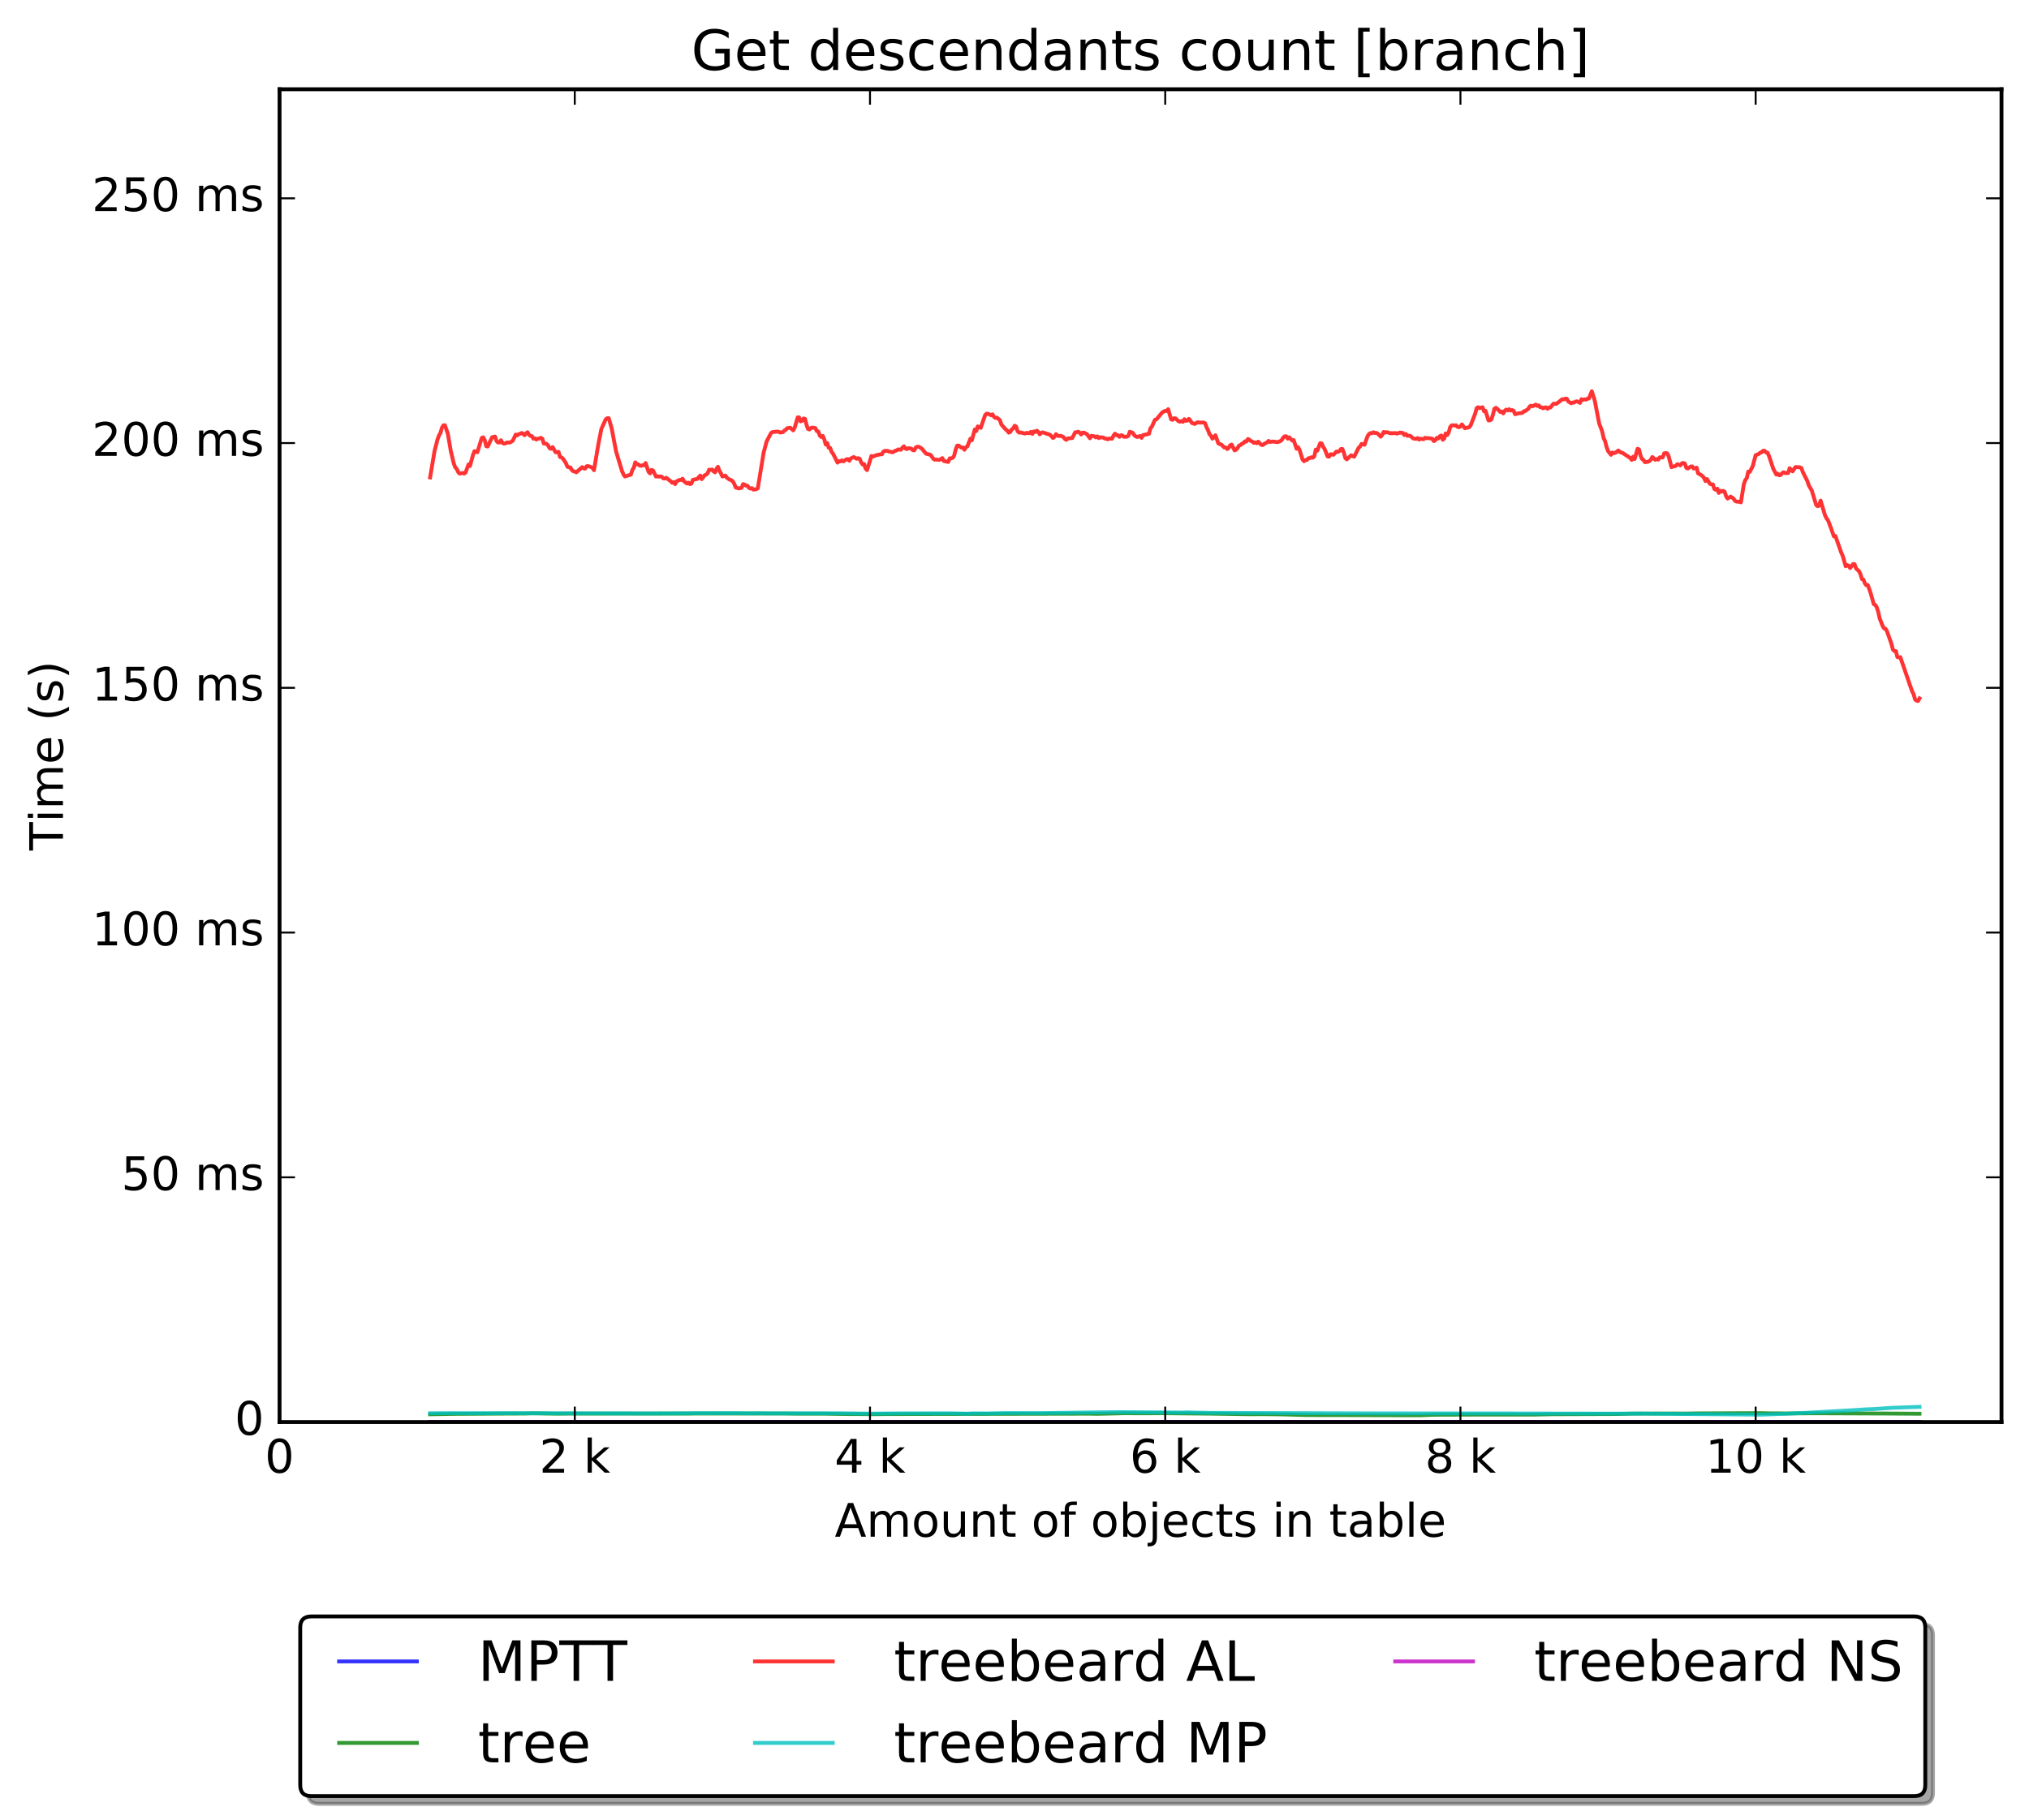 <?xml version="1.0" encoding="utf-8" standalone="no"?>
<!DOCTYPE svg PUBLIC "-//W3C//DTD SVG 1.1//EN"
  "http://www.w3.org/Graphics/SVG/1.1/DTD/svg11.dtd">
<!-- Created with matplotlib (http://matplotlib.org/) -->
<svg height="472pt" version="1.1" viewBox="0 0 526 472" width="526pt" xmlns="http://www.w3.org/2000/svg" xmlns:xlink="http://www.w3.org/1999/xlink">
 <defs>
  <style type="text/css">
*{stroke-linecap:butt;stroke-linejoin:round;stroke-miterlimit:100000;}
  </style>
 </defs>
 <g id="figure_1">
  <g id="patch_1">
   <path d="M 0 472.935 
L 526.072 472.935 
L 526.072 0 
L 0 0 
z
" style="fill:#ffffff;"/>
  </g>
  <g id="axes_1">
   <g id="patch_2">
    <path d="M 72.472 368.742 
L 518.872 368.742 
L 518.872 23.142 
L 72.472 23.142 
z
" style="fill:#ffffff;"/>
   </g>
   <g id="line2d_1">
    <path clip-path="url(#pd7ae3e09cd)" d="M 111.505 368.722 
L 497.615 368.716 
L 497.615 368.716 
" style="fill:none;opacity:0.8;stroke:#0000ff;stroke-linecap:square;"/>
   </g>
   <g id="line2d_2">
    <path clip-path="url(#pd7ae3e09cd)" d="M 111.505 366.721 
L 117.627 366.617 
L 132.551 366.533 
L 135.995 366.525 
L 137.909 366.471 
L 144.414 366.561 
L 147.093 366.542 
L 202.962 366.519 
L 206.789 366.563 
L 213.294 366.561 
L 220.565 366.667 
L 223.626 366.67 
L 225.922 366.699 
L 229.366 366.668 
L 235.106 366.653 
L 282.174 366.565 
L 284.47 366.601 
L 291.358 366.451 
L 295.95 366.468 
L 301.69 366.449 
L 313.553 366.554 
L 324.267 366.708 
L 327.329 366.683 
L 332.686 366.752 
L 338.426 366.915 
L 343.783 366.926 
L 345.697 366.926 
L 364.83 366.974 
L 368.274 366.973 
L 371.718 366.842 
L 382.815 366.806 
L 397.357 366.808 
L 402.331 366.71 
L 419.169 366.65 
L 422.995 366.551 
L 432.945 366.519 
L 436.771 366.54 
L 439.833 366.494 
L 456.287 366.42 
L 458.583 366.478 
L 461.262 366.488 
L 462.793 366.509 
L 467.385 366.478 
L 470.829 366.461 
L 485.753 366.518 
L 488.431 366.524 
L 497.615 366.582 
L 497.615 366.582 
" style="fill:none;opacity:0.8;stroke:#008000;stroke-linecap:square;"/>
   </g>
   <g id="line2d_3">
    <path clip-path="url(#pd7ae3e09cd)" d="M 111.505 123.799 
L 112.653 116.94 
L 113.418 113.968 
L 113.801 112.93 
L 114.183 112.285 
L 114.566 110.912 
L 114.949 110.292 
L 115.331 110.264 
L 116.097 112.467 
L 116.862 116.946 
L 117.627 120.16 
L 118.01 121.178 
L 118.393 121.573 
L 118.775 122.406 
L 119.158 122.806 
L 119.923 122.636 
L 120.306 122.804 
L 120.689 122.55 
L 121.454 120.421 
L 121.837 120.837 
L 122.602 118.031 
L 122.985 116.996 
L 123.367 117.035 
L 123.75 117.278 
L 124.898 113.549 
L 125.281 113.389 
L 125.663 114.119 
L 126.046 115.695 
L 126.429 115.783 
L 127.577 113.378 
L 128.342 113.203 
L 128.725 114.376 
L 129.107 114.734 
L 129.49 114.739 
L 129.873 114.149 
L 130.255 114.85 
L 130.638 115.03 
L 131.021 114.971 
L 131.403 114.726 
L 132.169 114.767 
L 132.934 114.278 
L 133.699 112.677 
L 134.082 112.889 
L 134.465 112.566 
L 134.847 112.485 
L 135.23 112.272 
L 135.613 112.469 
L 135.995 112.844 
L 136.378 112.35 
L 136.761 112.081 
L 137.143 112.724 
L 137.526 113.047 
L 137.909 113.093 
L 138.291 113.761 
L 138.674 113.662 
L 139.057 113.971 
L 139.439 113.733 
L 139.822 113.709 
L 140.205 113.522 
L 140.587 113.751 
L 140.97 115 
L 141.353 115.004 
L 141.735 115.122 
L 142.118 115.548 
L 142.501 116.264 
L 142.883 116.361 
L 143.266 115.927 
L 144.031 117.282 
L 144.797 117.168 
L 145.179 118.503 
L 145.562 118.593 
L 145.945 118.931 
L 146.71 120.087 
L 147.093 121.016 
L 147.475 121.167 
L 147.858 121.195 
L 148.241 121.901 
L 148.623 122.186 
L 149.006 122.272 
L 149.389 122.488 
L 150.919 121.133 
L 151.302 121.449 
L 151.685 121.513 
L 152.067 120.904 
L 152.45 120.852 
L 153.215 121.105 
L 153.598 121.341 
L 153.981 121.915 
L 155.129 115.142 
L 155.894 111.248 
L 157.042 108.695 
L 157.425 108.447 
L 157.807 108.435 
L 158.573 111.085 
L 159.721 117.1 
L 161.251 122.153 
L 161.634 123.039 
L 162.017 123.543 
L 163.547 123.075 
L 163.93 121.877 
L 164.313 121.251 
L 164.695 119.884 
L 165.078 120.375 
L 165.461 120.412 
L 165.843 120.73 
L 166.226 120.788 
L 166.609 120.634 
L 166.991 120.651 
L 167.374 120.073 
L 168.139 122.366 
L 168.522 122.742 
L 168.905 121.83 
L 169.287 121.985 
L 170.053 123.563 
L 170.435 123.49 
L 170.818 123.607 
L 171.201 123.528 
L 171.583 123.636 
L 171.966 124.049 
L 172.349 124.081 
L 172.731 123.903 
L 173.879 124.794 
L 174.262 125.19 
L 174.645 124.993 
L 175.027 125.529 
L 175.41 124.803 
L 176.175 124.432 
L 176.558 124.463 
L 176.941 124.126 
L 177.323 124.808 
L 178.089 125.385 
L 178.471 125.165 
L 178.854 125.529 
L 179.237 125.394 
L 179.619 124.426 
L 180.767 124.178 
L 181.533 123.317 
L 181.915 124.242 
L 182.681 123.222 
L 183.063 123.076 
L 183.446 122.722 
L 183.829 121.795 
L 184.211 121.856 
L 184.594 121.733 
L 184.977 122.218 
L 185.359 122.481 
L 185.742 121.553 
L 186.125 121.04 
L 186.507 122.105 
L 186.89 122.702 
L 187.273 123.564 
L 188.038 123.307 
L 188.421 123.871 
L 189.186 124.39 
L 189.569 124.502 
L 189.951 124.799 
L 190.334 125.4 
L 190.717 126.402 
L 191.482 126.65 
L 192.247 126.501 
L 192.63 125.529 
L 193.013 125.632 
L 193.395 125.927 
L 193.778 125.969 
L 194.161 126.504 
L 194.543 126.69 
L 194.926 126.573 
L 195.309 126.95 
L 196.074 126.848 
L 196.457 126.599 
L 197.605 119.571 
L 197.987 117.275 
L 198.753 114.434 
L 199.901 112.261 
L 200.283 112.025 
L 201.431 111.909 
L 201.814 111.92 
L 202.197 112.156 
L 202.962 112.06 
L 203.345 111.642 
L 203.727 111.42 
L 204.11 111.013 
L 204.875 110.924 
L 205.641 111.586 
L 206.023 110.866 
L 206.789 108.233 
L 207.171 108.231 
L 207.554 109.268 
L 207.937 109.116 
L 208.319 108.505 
L 208.702 108.623 
L 209.085 110.165 
L 209.467 111.231 
L 209.85 111.366 
L 210.233 110.987 
L 210.615 110.864 
L 211.381 111.008 
L 211.763 111.79 
L 212.146 111.873 
L 212.529 112.973 
L 212.911 113.315 
L 213.294 113.027 
L 213.677 113.893 
L 214.059 115.273 
L 214.442 114.874 
L 214.825 116.075 
L 215.207 116.157 
L 215.59 117.17 
L 215.973 117.664 
L 217.121 119.959 
L 217.503 119.58 
L 217.886 119.618 
L 218.269 119.381 
L 218.651 119.634 
L 219.417 119.1 
L 219.799 119.041 
L 220.182 119.477 
L 220.565 118.869 
L 221.33 118.512 
L 222.095 118.955 
L 222.478 118.803 
L 222.861 118.957 
L 223.243 119.889 
L 223.626 120.441 
L 224.009 120.333 
L 224.391 121.508 
L 224.774 121.902 
L 225.922 118.232 
L 226.305 118.386 
L 227.07 118.057 
L 228.218 117.806 
L 228.601 117.807 
L 228.983 117.132 
L 229.366 116.899 
L 230.131 116.923 
L 230.514 117.115 
L 230.897 117.139 
L 231.279 117.279 
L 231.662 117.151 
L 232.045 116.902 
L 232.427 116.803 
L 232.81 116.535 
L 233.575 116.614 
L 233.958 116.051 
L 234.341 115.732 
L 234.723 116.306 
L 235.106 116.462 
L 235.489 116.212 
L 236.254 116.322 
L 236.637 116.73 
L 237.019 116.762 
L 237.402 116.026 
L 237.785 115.845 
L 238.167 115.843 
L 238.933 116.293 
L 240.081 117.65 
L 241.229 117.927 
L 241.994 119.011 
L 242.377 119.198 
L 242.759 119.164 
L 243.525 119.256 
L 244.29 118.788 
L 244.673 119.53 
L 245.821 119.782 
L 246.203 118.849 
L 246.586 118.863 
L 246.969 118.717 
L 247.351 118.18 
L 247.734 116.643 
L 248.117 115.573 
L 248.499 115.537 
L 249.265 116.09 
L 249.647 116.029 
L 250.03 116.624 
L 250.413 115.981 
L 250.795 115.732 
L 251.561 113.755 
L 251.943 114.155 
L 252.709 111.347 
L 253.091 111.78 
L 253.474 110.568 
L 254.239 110.96 
L 255.387 107.623 
L 255.77 107.261 
L 256.153 107.302 
L 256.918 107.667 
L 257.301 107.436 
L 257.683 108.096 
L 258.066 108.358 
L 258.449 108.313 
L 259.214 108.93 
L 259.597 110.077 
L 260.745 111.38 
L 261.127 111.657 
L 261.51 112.191 
L 261.893 112.021 
L 262.275 111.337 
L 262.658 111.125 
L 263.041 110.385 
L 263.423 110.603 
L 263.806 111.835 
L 264.189 112.182 
L 264.571 112.137 
L 265.719 112.416 
L 266.102 112.246 
L 266.867 112.317 
L 267.25 111.978 
L 267.633 112.514 
L 268.015 111.862 
L 268.398 112.015 
L 268.781 111.669 
L 269.163 112.013 
L 269.546 112.63 
L 269.929 112.243 
L 270.311 112.111 
L 272.225 112.741 
L 272.99 113.584 
L 273.373 113.247 
L 273.755 112.581 
L 274.138 112.942 
L 274.521 113.077 
L 274.903 112.982 
L 275.669 113.295 
L 276.051 113.805 
L 276.434 114.056 
L 276.817 113.681 
L 277.965 113.584 
L 278.73 112.1 
L 279.113 112.087 
L 279.495 111.926 
L 279.878 112.174 
L 280.261 112.664 
L 280.643 112.19 
L 281.026 112.184 
L 281.791 112.589 
L 282.557 113.643 
L 282.939 113.011 
L 283.705 113.133 
L 284.087 113.419 
L 284.47 113.149 
L 284.853 113.591 
L 285.235 113.381 
L 286.001 113.462 
L 286.383 113.695 
L 286.766 113.721 
L 287.149 113.925 
L 287.531 113.706 
L 288.297 113.747 
L 288.679 112.937 
L 289.062 112.445 
L 289.445 112.863 
L 289.827 112.865 
L 290.21 113.277 
L 290.593 112.861 
L 290.975 112.934 
L 291.358 113.259 
L 292.123 113.236 
L 292.506 113.024 
L 292.889 111.95 
L 293.654 112.234 
L 294.037 112.827 
L 294.419 113.152 
L 294.802 113.304 
L 295.567 113.065 
L 295.95 113.534 
L 296.333 112.817 
L 297.863 112.487 
L 298.246 111.05 
L 298.629 110.61 
L 299.394 108.87 
L 299.777 108.755 
L 301.307 106.939 
L 302.073 106.514 
L 302.455 106.58 
L 302.838 106.106 
L 303.603 108.744 
L 303.986 108.859 
L 304.369 108.437 
L 304.751 108.501 
L 305.517 109.215 
L 305.899 109.342 
L 306.282 109.191 
L 306.665 109.376 
L 307.047 108.709 
L 307.43 109.118 
L 307.813 109.055 
L 308.195 108.61 
L 308.578 109.015 
L 308.961 109.669 
L 309.726 109.92 
L 310.491 109.48 
L 310.874 109.583 
L 312.022 109.554 
L 312.405 109.74 
L 312.787 110.804 
L 313.17 111.533 
L 313.553 112.591 
L 313.935 113.003 
L 314.318 113.752 
L 314.701 113.409 
L 315.083 112.856 
L 315.849 114.989 
L 316.614 115.277 
L 317.379 116.03 
L 317.762 116.017 
L 318.145 116.442 
L 318.527 116.162 
L 318.91 115.461 
L 319.293 115.282 
L 320.058 116.785 
L 320.441 116.616 
L 320.823 116.188 
L 321.206 115.548 
L 321.589 115.4 
L 321.971 115.055 
L 322.354 114.9 
L 322.737 114.439 
L 323.119 114.493 
L 323.502 113.842 
L 323.885 114.006 
L 324.267 114.349 
L 324.65 114.502 
L 325.033 114.837 
L 325.415 114.702 
L 325.798 114.927 
L 326.181 114.532 
L 326.946 115.322 
L 327.329 115.414 
L 327.711 115.109 
L 328.477 114.711 
L 328.859 114.323 
L 329.242 114.603 
L 330.007 114.483 
L 331.155 114.653 
L 331.921 114.388 
L 332.303 114.06 
L 332.686 113.444 
L 333.069 113.127 
L 333.451 113.147 
L 333.834 113.742 
L 334.217 113.378 
L 334.982 114.227 
L 335.365 114.111 
L 336.13 116.361 
L 336.513 115.958 
L 336.895 116.635 
L 337.661 119.128 
L 338.043 119.596 
L 338.426 119.295 
L 338.809 119.265 
L 339.191 118.812 
L 339.574 118.8 
L 339.957 118.567 
L 340.339 118.678 
L 340.722 118.322 
L 341.105 116.577 
L 341.487 116.875 
L 342.253 114.912 
L 342.635 114.998 
L 343.018 115.87 
L 343.401 116.425 
L 344.166 118.353 
L 344.549 118.412 
L 344.931 117.783 
L 345.697 117.913 
L 346.462 117.08 
L 346.845 117.183 
L 347.227 116.987 
L 347.61 116.439 
L 347.993 116.414 
L 348.375 117.371 
L 348.758 118.762 
L 349.141 119.11 
L 350.289 118.062 
L 351.054 118.423 
L 352.202 116.124 
L 352.585 115.79 
L 352.967 115.105 
L 353.733 115.327 
L 354.498 113.171 
L 354.881 112.573 
L 355.263 112.307 
L 355.646 112.332 
L 356.029 112.085 
L 356.411 112.274 
L 356.794 112.248 
L 357.177 112.438 
L 357.942 113.233 
L 358.325 112.767 
L 358.707 111.996 
L 359.09 112.169 
L 359.473 112.08 
L 359.855 112.124 
L 360.238 112.321 
L 361.003 112.328 
L 361.769 112.296 
L 362.151 112.43 
L 362.917 112.166 
L 363.682 112.27 
L 364.065 112.808 
L 364.447 112.541 
L 364.83 113.014 
L 365.213 112.955 
L 365.595 113.014 
L 366.361 113.688 
L 367.126 113.808 
L 367.509 113.58 
L 367.891 113.988 
L 368.274 113.757 
L 369.039 113.886 
L 369.422 113.531 
L 369.805 113.63 
L 370.187 113.591 
L 371.335 113.769 
L 371.718 114.385 
L 372.101 114.154 
L 372.483 113.541 
L 372.866 113.69 
L 373.249 113.111 
L 373.631 112.918 
L 374.014 114.015 
L 374.397 113.72 
L 374.779 112.375 
L 375.162 112.804 
L 375.545 112.203 
L 375.927 110.795 
L 376.31 110.307 
L 376.693 110.269 
L 377.075 110.351 
L 377.458 110.259 
L 377.841 110.672 
L 378.223 110.782 
L 378.606 110.573 
L 378.989 110.049 
L 379.754 111.045 
L 380.902 110.767 
L 381.285 110.218 
L 382.433 107.236 
L 382.815 105.827 
L 383.198 105.586 
L 383.581 105.821 
L 384.346 105.596 
L 384.729 106.66 
L 385.111 106.531 
L 385.877 109.009 
L 386.259 109.003 
L 386.642 108.731 
L 387.025 107.546 
L 387.407 105.996 
L 387.79 105.742 
L 388.173 106.028 
L 388.938 106.826 
L 389.321 106.716 
L 389.703 107.193 
L 390.086 106.516 
L 390.469 106.21 
L 390.851 106.414 
L 391.234 106.121 
L 391.617 106.457 
L 391.999 106.328 
L 392.382 106.51 
L 392.765 107.404 
L 393.53 107.201 
L 394.678 107.052 
L 395.061 106.638 
L 395.443 106.547 
L 396.209 105.997 
L 396.591 105.363 
L 396.974 105.201 
L 397.357 105.336 
L 398.122 104.912 
L 398.505 105.25 
L 398.887 105.122 
L 399.27 105.593 
L 399.653 105.615 
L 400.035 105.876 
L 400.418 105.661 
L 400.801 105.634 
L 401.183 105.997 
L 401.566 105.664 
L 401.949 105.659 
L 402.714 104.683 
L 403.479 104.704 
L 404.245 104.124 
L 405.01 103.504 
L 405.393 103.565 
L 405.775 103.362 
L 406.158 103.401 
L 406.541 104.083 
L 407.306 104.568 
L 407.689 104.37 
L 408.071 104.381 
L 408.454 104.122 
L 408.837 104.062 
L 409.602 104.471 
L 409.985 103.513 
L 410.367 103.68 
L 410.75 103.541 
L 411.133 103.621 
L 411.515 103.388 
L 411.898 103.335 
L 412.663 101.452 
L 413.429 103.905 
L 414.577 109.81 
L 415.342 111.834 
L 415.725 113.596 
L 416.107 114.379 
L 416.49 115.915 
L 416.873 116.943 
L 417.638 117.935 
L 418.021 117.346 
L 418.403 117.493 
L 418.786 117.406 
L 419.551 116.813 
L 419.934 117.219 
L 420.699 117.478 
L 422.613 118.747 
L 422.995 119.241 
L 423.378 118.427 
L 423.761 119.018 
L 424.526 116.364 
L 424.909 116.533 
L 425.291 118.131 
L 425.674 119.007 
L 426.057 119.269 
L 426.439 119.846 
L 427.205 119.728 
L 427.587 119.572 
L 427.97 119.193 
L 428.353 118.5 
L 429.118 119.221 
L 429.501 119.026 
L 429.883 119.179 
L 430.266 118.593 
L 431.031 118.614 
L 431.414 117.557 
L 431.797 117.481 
L 432.179 117.534 
L 432.562 118.238 
L 433.327 121.142 
L 433.71 120.96 
L 434.093 120.918 
L 434.475 120.759 
L 434.858 120.356 
L 435.623 120.669 
L 436.006 120.136 
L 436.389 120.049 
L 436.771 120.182 
L 437.154 121.307 
L 437.537 121.498 
L 438.302 120.97 
L 438.685 120.936 
L 439.067 121.499 
L 439.833 121.267 
L 440.215 122.738 
L 440.981 123.153 
L 441.363 123.45 
L 441.746 123.904 
L 442.129 124.729 
L 442.511 124.205 
L 443.277 125.444 
L 443.659 125.614 
L 444.042 125.595 
L 444.425 126.796 
L 444.807 126.989 
L 445.19 126.711 
L 445.573 127.81 
L 445.955 127.253 
L 446.338 127.485 
L 446.721 127.273 
L 447.103 127.523 
L 447.486 128.726 
L 447.869 129.278 
L 448.634 128.762 
L 449.399 129.276 
L 449.782 129.877 
L 450.165 130.065 
L 450.93 130.104 
L 451.313 130.263 
L 452.078 125.544 
L 452.461 124.463 
L 452.843 123.973 
L 453.226 122.278 
L 453.609 122.363 
L 454.374 120.906 
L 455.139 118.021 
L 455.905 117.739 
L 456.287 117.399 
L 456.67 117.272 
L 457.053 116.891 
L 457.435 116.879 
L 457.818 117.301 
L 458.201 117.357 
L 458.583 118.189 
L 459.731 121.623 
L 460.497 123.048 
L 460.879 122.825 
L 461.262 123.247 
L 461.645 123.134 
L 462.027 122.655 
L 462.41 122.454 
L 462.793 122.674 
L 463.558 122.653 
L 463.941 121.403 
L 464.323 121.732 
L 464.706 122.226 
L 465.471 121.101 
L 466.619 121.171 
L 467.002 121.384 
L 467.385 122.449 
L 468.533 124.711 
L 468.915 125.848 
L 469.681 127.17 
L 470.829 130.941 
L 471.211 131.24 
L 471.594 131.111 
L 471.977 129.807 
L 473.125 133.632 
L 473.507 134.406 
L 473.89 134.906 
L 474.655 136.893 
L 475.421 139.086 
L 475.803 138.969 
L 477.334 143.309 
L 477.717 144.16 
L 478.482 146.826 
L 478.865 146.518 
L 479.247 146.686 
L 479.63 147.297 
L 480.395 146.258 
L 480.778 146.281 
L 481.161 147.407 
L 481.926 148.097 
L 482.309 148.904 
L 482.691 150.163 
L 483.074 150.293 
L 483.457 151.26 
L 483.839 151.754 
L 484.222 151.716 
L 484.987 153.901 
L 485.753 156.664 
L 486.135 156.85 
L 486.518 157.436 
L 486.901 158.628 
L 487.283 160.327 
L 488.049 162.298 
L 488.431 162.935 
L 488.814 163.051 
L 489.197 163.732 
L 489.962 165.877 
L 490.345 166.991 
L 490.727 168.45 
L 491.11 168.818 
L 491.493 168.831 
L 491.875 170.373 
L 492.258 170.47 
L 492.641 170.407 
L 495.702 179.272 
L 496.085 179.989 
L 496.467 181.368 
L 496.85 181.665 
L 497.233 181.774 
L 497.615 181.096 
L 497.615 181.096 
" style="fill:none;opacity:0.8;stroke:#ff0000;stroke-linecap:square;"/>
   </g>
   <g id="line2d_4">
    <path clip-path="url(#pd7ae3e09cd)" d="M 111.505 366.46 
L 114.566 366.441 
L 125.663 366.448 
L 127.577 366.437 
L 157.425 366.488 
L 163.165 366.487 
L 164.313 366.506 
L 167.757 366.515 
L 178.471 366.474 
L 180.002 366.441 
L 191.099 366.429 
L 193.395 366.47 
L 197.222 366.456 
L 199.135 366.483 
L 217.886 366.463 
L 221.33 366.512 
L 225.539 366.555 
L 233.958 366.494 
L 246.586 366.485 
L 250.795 366.568 
L 252.326 366.494 
L 255.77 366.509 
L 260.745 366.41 
L 263.041 366.413 
L 270.311 366.408 
L 272.225 366.387 
L 274.521 366.348 
L 277.965 366.315 
L 279.878 366.28 
L 289.827 366.165 
L 306.665 366.274 
L 307.43 366.223 
L 313.17 366.353 
L 355.646 366.486 
L 391.234 366.502 
L 393.53 366.521 
L 419.551 366.556 
L 424.909 366.538 
L 456.67 366.821 
L 464.323 366.523 
L 468.15 366.343 
L 479.247 365.737 
L 483.839 365.439 
L 485.37 365.387 
L 490.727 365.034 
L 497.615 364.799 
L 497.615 364.799 
" style="fill:none;opacity:0.8;stroke:#00bfbf;stroke-linecap:square;"/>
   </g>
   <g id="line2d_5">
    <path clip-path="url(#pd7ae3e09cd)" d="M 111.505 368.736 
L 497.615 368.736 
L 497.615 368.736 
" style="fill:none;opacity:0.8;stroke:#bf00bf;stroke-linecap:square;"/>
   </g>
   <g id="patch_3">
    <path d="M 72.472 23.142 
L 518.872 23.142 
" style="fill:none;stroke:#000000;stroke-linecap:square;stroke-linejoin:miter;"/>
   </g>
   <g id="patch_4">
    <path d="M 72.472 368.742 
L 72.472 23.142 
" style="fill:none;stroke:#000000;stroke-linecap:square;stroke-linejoin:miter;"/>
   </g>
   <g id="patch_5">
    <path d="M 72.472 368.742 
L 518.872 368.742 
" style="fill:none;stroke:#000000;stroke-linecap:square;stroke-linejoin:miter;"/>
   </g>
   <g id="patch_6">
    <path d="M 518.872 368.742 
L 518.872 23.142 
" style="fill:none;stroke:#000000;stroke-linecap:square;stroke-linejoin:miter;"/>
   </g>
   <g id="matplotlib.axis_1">
    <g id="xtick_1">
     <g id="line2d_6">
      <defs>
       <path d="M 0 0 
L 0 -4 
" id="m5a45d32965" style="stroke:#000000;stroke-width:0.5;"/>
      </defs>
      <g>
       <use style="stroke:#000000;stroke-width:0.5;" x="72.472" xlink:href="#m5a45d32965" y="368.742"/>
      </g>
     </g>
     <g id="line2d_7">
      <defs>
       <path d="M 0 0 
L 0 4 
" id="m8f61815966" style="stroke:#000000;stroke-width:0.5;"/>
      </defs>
      <g>
       <use style="stroke:#000000;stroke-width:0.5;" x="72.472" xlink:href="#m8f61815966" y="23.142"/>
      </g>
     </g>
     <g id="text_1">
      <!-- 0 -->
      <defs>
       <path d="M 31.781 66.406 
Q 24.172 66.406 20.328 58.906 
Q 16.5 51.422 16.5 36.375 
Q 16.5 21.391 20.328 13.891 
Q 24.172 6.391 31.781 6.391 
Q 39.453 6.391 43.281 13.891 
Q 47.125 21.391 47.125 36.375 
Q 47.125 51.422 43.281 58.906 
Q 39.453 66.406 31.781 66.406 
M 31.781 74.219 
Q 44.047 74.219 50.516 64.516 
Q 56.984 54.828 56.984 36.375 
Q 56.984 17.969 50.516 8.266 
Q 44.047 -1.422 31.781 -1.422 
Q 19.531 -1.422 13.062 8.266 
Q 6.594 17.969 6.594 36.375 
Q 6.594 54.828 13.062 64.516 
Q 19.531 74.219 31.781 74.219 
" id="BitstreamVeraSans-Roman-30"/>
      </defs>
      <g transform="translate(68.655 381.86)scale(0.12 -0.12)">
       <use xlink:href="#BitstreamVeraSans-Roman-30"/>
      </g>
     </g>
    </g>
    <g id="xtick_2">
     <g id="line2d_8">
      <g>
       <use style="stroke:#000000;stroke-width:0.5;" x="149.006" xlink:href="#m5a45d32965" y="368.742"/>
      </g>
     </g>
     <g id="line2d_9">
      <g>
       <use style="stroke:#000000;stroke-width:0.5;" x="149.006" xlink:href="#m8f61815966" y="23.142"/>
      </g>
     </g>
     <g id="text_2">
      <!-- 2 k -->
      <defs>
       <path d="M 19.188 8.297 
L 53.609 8.297 
L 53.609 0 
L 7.328 0 
L 7.328 8.297 
Q 12.938 14.109 22.625 23.891 
Q 32.328 33.688 34.812 36.531 
Q 39.547 41.844 41.422 45.531 
Q 43.312 49.219 43.312 52.781 
Q 43.312 58.594 39.234 62.25 
Q 35.156 65.922 28.609 65.922 
Q 23.969 65.922 18.812 64.312 
Q 13.672 62.703 7.812 59.422 
L 7.812 69.391 
Q 13.766 71.781 18.938 73 
Q 24.125 74.219 28.422 74.219 
Q 39.75 74.219 46.484 68.547 
Q 53.219 62.891 53.219 53.422 
Q 53.219 48.922 51.531 44.891 
Q 49.859 40.875 45.406 35.406 
Q 44.188 33.984 37.641 27.219 
Q 31.109 20.453 19.188 8.297 
" id="BitstreamVeraSans-Roman-32"/>
       <path id="BitstreamVeraSans-Roman-20"/>
       <path d="M 9.078 75.984 
L 18.109 75.984 
L 18.109 31.109 
L 44.922 54.688 
L 56.391 54.688 
L 27.391 29.109 
L 57.625 0 
L 45.906 0 
L 18.109 26.703 
L 18.109 0 
L 9.078 0 
z
" id="BitstreamVeraSans-Roman-6b"/>
      </defs>
      <g transform="translate(139.807 381.86)scale(0.12 -0.12)">
       <use xlink:href="#BitstreamVeraSans-Roman-32"/>
       <use x="63.623" xlink:href="#BitstreamVeraSans-Roman-20"/>
       <use x="95.41" xlink:href="#BitstreamVeraSans-Roman-6b"/>
      </g>
     </g>
    </g>
    <g id="xtick_3">
     <g id="line2d_10">
      <g>
       <use style="stroke:#000000;stroke-width:0.5;" x="225.539" xlink:href="#m5a45d32965" y="368.742"/>
      </g>
     </g>
     <g id="line2d_11">
      <g>
       <use style="stroke:#000000;stroke-width:0.5;" x="225.539" xlink:href="#m8f61815966" y="23.142"/>
      </g>
     </g>
     <g id="text_3">
      <!-- 4 k -->
      <defs>
       <path d="M 37.797 64.312 
L 12.891 25.391 
L 37.797 25.391 
z
M 35.203 72.906 
L 47.609 72.906 
L 47.609 25.391 
L 58.016 25.391 
L 58.016 17.188 
L 47.609 17.188 
L 47.609 0 
L 37.797 0 
L 37.797 17.188 
L 4.891 17.188 
L 4.891 26.703 
z
" id="BitstreamVeraSans-Roman-34"/>
      </defs>
      <g transform="translate(216.34 381.86)scale(0.12 -0.12)">
       <use xlink:href="#BitstreamVeraSans-Roman-34"/>
       <use x="63.623" xlink:href="#BitstreamVeraSans-Roman-20"/>
       <use x="95.41" xlink:href="#BitstreamVeraSans-Roman-6b"/>
      </g>
     </g>
    </g>
    <g id="xtick_4">
     <g id="line2d_12">
      <g>
       <use style="stroke:#000000;stroke-width:0.5;" x="302.073" xlink:href="#m5a45d32965" y="368.742"/>
      </g>
     </g>
     <g id="line2d_13">
      <g>
       <use style="stroke:#000000;stroke-width:0.5;" x="302.073" xlink:href="#m8f61815966" y="23.142"/>
      </g>
     </g>
     <g id="text_4">
      <!-- 6 k -->
      <defs>
       <path d="M 33.016 40.375 
Q 26.375 40.375 22.484 35.828 
Q 18.609 31.297 18.609 23.391 
Q 18.609 15.531 22.484 10.953 
Q 26.375 6.391 33.016 6.391 
Q 39.656 6.391 43.531 10.953 
Q 47.406 15.531 47.406 23.391 
Q 47.406 31.297 43.531 35.828 
Q 39.656 40.375 33.016 40.375 
M 52.594 71.297 
L 52.594 62.312 
Q 48.875 64.062 45.094 64.984 
Q 41.312 65.922 37.594 65.922 
Q 27.828 65.922 22.672 59.328 
Q 17.531 52.734 16.797 39.406 
Q 19.672 43.656 24.016 45.922 
Q 28.375 48.188 33.594 48.188 
Q 44.578 48.188 50.953 41.516 
Q 57.328 34.859 57.328 23.391 
Q 57.328 12.156 50.688 5.359 
Q 44.047 -1.422 33.016 -1.422 
Q 20.359 -1.422 13.672 8.266 
Q 6.984 17.969 6.984 36.375 
Q 6.984 53.656 15.188 63.938 
Q 23.391 74.219 37.203 74.219 
Q 40.922 74.219 44.703 73.484 
Q 48.484 72.75 52.594 71.297 
" id="BitstreamVeraSans-Roman-36"/>
      </defs>
      <g transform="translate(292.874 381.86)scale(0.12 -0.12)">
       <use xlink:href="#BitstreamVeraSans-Roman-36"/>
       <use x="63.623" xlink:href="#BitstreamVeraSans-Roman-20"/>
       <use x="95.41" xlink:href="#BitstreamVeraSans-Roman-6b"/>
      </g>
     </g>
    </g>
    <g id="xtick_5">
     <g id="line2d_14">
      <g>
       <use style="stroke:#000000;stroke-width:0.5;" x="378.606" xlink:href="#m5a45d32965" y="368.742"/>
      </g>
     </g>
     <g id="line2d_15">
      <g>
       <use style="stroke:#000000;stroke-width:0.5;" x="378.606" xlink:href="#m8f61815966" y="23.142"/>
      </g>
     </g>
     <g id="text_5">
      <!-- 8 k -->
      <defs>
       <path d="M 31.781 34.625 
Q 24.75 34.625 20.719 30.859 
Q 16.703 27.094 16.703 20.516 
Q 16.703 13.922 20.719 10.156 
Q 24.75 6.391 31.781 6.391 
Q 38.812 6.391 42.859 10.172 
Q 46.922 13.969 46.922 20.516 
Q 46.922 27.094 42.891 30.859 
Q 38.875 34.625 31.781 34.625 
M 21.922 38.812 
Q 15.578 40.375 12.031 44.719 
Q 8.5 49.078 8.5 55.328 
Q 8.5 64.062 14.719 69.141 
Q 20.953 74.219 31.781 74.219 
Q 42.672 74.219 48.875 69.141 
Q 55.078 64.062 55.078 55.328 
Q 55.078 49.078 51.531 44.719 
Q 48 40.375 41.703 38.812 
Q 48.828 37.156 52.797 32.312 
Q 56.781 27.484 56.781 20.516 
Q 56.781 9.906 50.312 4.234 
Q 43.844 -1.422 31.781 -1.422 
Q 19.734 -1.422 13.25 4.234 
Q 6.781 9.906 6.781 20.516 
Q 6.781 27.484 10.781 32.312 
Q 14.797 37.156 21.922 38.812 
M 18.312 54.391 
Q 18.312 48.734 21.844 45.562 
Q 25.391 42.391 31.781 42.391 
Q 38.141 42.391 41.719 45.562 
Q 45.312 48.734 45.312 54.391 
Q 45.312 60.062 41.719 63.234 
Q 38.141 66.406 31.781 66.406 
Q 25.391 66.406 21.844 63.234 
Q 18.312 60.062 18.312 54.391 
" id="BitstreamVeraSans-Roman-38"/>
      </defs>
      <g transform="translate(369.407 381.86)scale(0.12 -0.12)">
       <use xlink:href="#BitstreamVeraSans-Roman-38"/>
       <use x="63.623" xlink:href="#BitstreamVeraSans-Roman-20"/>
       <use x="95.41" xlink:href="#BitstreamVeraSans-Roman-6b"/>
      </g>
     </g>
    </g>
    <g id="xtick_6">
     <g id="line2d_16">
      <g>
       <use style="stroke:#000000;stroke-width:0.5;" x="455.139" xlink:href="#m5a45d32965" y="368.742"/>
      </g>
     </g>
     <g id="line2d_17">
      <g>
       <use style="stroke:#000000;stroke-width:0.5;" x="455.139" xlink:href="#m8f61815966" y="23.142"/>
      </g>
     </g>
     <g id="text_6">
      <!-- 10 k -->
      <defs>
       <path d="M 12.406 8.297 
L 28.516 8.297 
L 28.516 63.922 
L 10.984 60.406 
L 10.984 69.391 
L 28.422 72.906 
L 38.281 72.906 
L 38.281 8.297 
L 54.391 8.297 
L 54.391 0 
L 12.406 0 
z
" id="BitstreamVeraSans-Roman-31"/>
      </defs>
      <g transform="translate(442.123 381.86)scale(0.12 -0.12)">
       <use xlink:href="#BitstreamVeraSans-Roman-31"/>
       <use x="63.623" xlink:href="#BitstreamVeraSans-Roman-30"/>
       <use x="127.246" xlink:href="#BitstreamVeraSans-Roman-20"/>
       <use x="159.033" xlink:href="#BitstreamVeraSans-Roman-6b"/>
      </g>
     </g>
    </g>
    <g id="text_7">
     <!-- Amount of objects in table -->
     <defs>
      <path d="M 9.422 54.688 
L 18.406 54.688 
L 18.406 -0.984 
Q 18.406 -11.422 14.422 -16.109 
Q 10.453 -20.797 1.609 -20.797 
L -1.812 -20.797 
L -1.812 -13.188 
L 0.594 -13.188 
Q 5.719 -13.188 7.562 -10.812 
Q 9.422 -8.453 9.422 -0.984 
z
M 9.422 75.984 
L 18.406 75.984 
L 18.406 64.594 
L 9.422 64.594 
z
" id="BitstreamVeraSans-Roman-6a"/>
      <path d="M 52 44.188 
Q 55.375 50.25 60.062 53.125 
Q 64.75 56 71.094 56 
Q 79.641 56 84.281 50.016 
Q 88.922 44.047 88.922 33.016 
L 88.922 0 
L 79.891 0 
L 79.891 32.719 
Q 79.891 40.578 77.094 44.375 
Q 74.312 48.188 68.609 48.188 
Q 61.625 48.188 57.562 43.547 
Q 53.516 38.922 53.516 30.906 
L 53.516 0 
L 44.484 0 
L 44.484 32.719 
Q 44.484 40.625 41.703 44.406 
Q 38.922 48.188 33.109 48.188 
Q 26.219 48.188 22.156 43.531 
Q 18.109 38.875 18.109 30.906 
L 18.109 0 
L 9.078 0 
L 9.078 54.688 
L 18.109 54.688 
L 18.109 46.188 
Q 21.188 51.219 25.484 53.609 
Q 29.781 56 35.688 56 
Q 41.656 56 45.828 52.969 
Q 50 49.953 52 44.188 
" id="BitstreamVeraSans-Roman-6d"/>
      <path d="M 34.281 27.484 
Q 23.391 27.484 19.188 25 
Q 14.984 22.516 14.984 16.5 
Q 14.984 11.719 18.141 8.906 
Q 21.297 6.109 26.703 6.109 
Q 34.188 6.109 38.703 11.406 
Q 43.219 16.703 43.219 25.484 
L 43.219 27.484 
z
M 52.203 31.203 
L 52.203 0 
L 43.219 0 
L 43.219 8.297 
Q 40.141 3.328 35.547 0.953 
Q 30.953 -1.422 24.312 -1.422 
Q 15.922 -1.422 10.953 3.297 
Q 6 8.016 6 15.922 
Q 6 25.141 12.172 29.828 
Q 18.359 34.516 30.609 34.516 
L 43.219 34.516 
L 43.219 35.406 
Q 43.219 41.609 39.141 45 
Q 35.062 48.391 27.688 48.391 
Q 23 48.391 18.547 47.266 
Q 14.109 46.141 10.016 43.891 
L 10.016 52.203 
Q 14.938 54.109 19.578 55.047 
Q 24.219 56 28.609 56 
Q 40.484 56 46.344 49.844 
Q 52.203 43.703 52.203 31.203 
" id="BitstreamVeraSans-Roman-61"/>
      <path d="M 44.281 53.078 
L 44.281 44.578 
Q 40.484 46.531 36.375 47.5 
Q 32.281 48.484 27.875 48.484 
Q 21.188 48.484 17.844 46.438 
Q 14.5 44.391 14.5 40.281 
Q 14.5 37.156 16.891 35.375 
Q 19.281 33.594 26.516 31.984 
L 29.594 31.297 
Q 39.156 29.25 43.188 25.516 
Q 47.219 21.781 47.219 15.094 
Q 47.219 7.469 41.188 3.016 
Q 35.156 -1.422 24.609 -1.422 
Q 20.219 -1.422 15.453 -0.562 
Q 10.688 0.297 5.422 2 
L 5.422 11.281 
Q 10.406 8.688 15.234 7.391 
Q 20.062 6.109 24.812 6.109 
Q 31.156 6.109 34.562 8.281 
Q 37.984 10.453 37.984 14.406 
Q 37.984 18.062 35.516 20.016 
Q 33.062 21.969 24.703 23.781 
L 21.578 24.516 
Q 13.234 26.266 9.516 29.906 
Q 5.812 33.547 5.812 39.891 
Q 5.812 47.609 11.281 51.797 
Q 16.75 56 26.812 56 
Q 31.781 56 36.172 55.266 
Q 40.578 54.547 44.281 53.078 
" id="BitstreamVeraSans-Roman-73"/>
      <path d="M 18.312 70.219 
L 18.312 54.688 
L 36.812 54.688 
L 36.812 47.703 
L 18.312 47.703 
L 18.312 18.016 
Q 18.312 11.328 20.141 9.422 
Q 21.969 7.516 27.594 7.516 
L 36.812 7.516 
L 36.812 0 
L 27.594 0 
Q 17.188 0 13.234 3.875 
Q 9.281 7.766 9.281 18.016 
L 9.281 47.703 
L 2.688 47.703 
L 2.688 54.688 
L 9.281 54.688 
L 9.281 70.219 
z
" id="BitstreamVeraSans-Roman-74"/>
      <path d="M 30.609 48.391 
Q 23.391 48.391 19.188 42.75 
Q 14.984 37.109 14.984 27.297 
Q 14.984 17.484 19.156 11.844 
Q 23.344 6.203 30.609 6.203 
Q 37.797 6.203 41.984 11.859 
Q 46.188 17.531 46.188 27.297 
Q 46.188 37.016 41.984 42.703 
Q 37.797 48.391 30.609 48.391 
M 30.609 56 
Q 42.328 56 49.016 48.375 
Q 55.719 40.766 55.719 27.297 
Q 55.719 13.875 49.016 6.219 
Q 42.328 -1.422 30.609 -1.422 
Q 18.844 -1.422 12.172 6.219 
Q 5.516 13.875 5.516 27.297 
Q 5.516 40.766 12.172 48.375 
Q 18.844 56 30.609 56 
" id="BitstreamVeraSans-Roman-6f"/>
      <path d="M 9.422 75.984 
L 18.406 75.984 
L 18.406 0 
L 9.422 0 
z
" id="BitstreamVeraSans-Roman-6c"/>
      <path d="M 48.688 27.297 
Q 48.688 37.203 44.609 42.844 
Q 40.531 48.484 33.406 48.484 
Q 26.266 48.484 22.188 42.844 
Q 18.109 37.203 18.109 27.297 
Q 18.109 17.391 22.188 11.75 
Q 26.266 6.109 33.406 6.109 
Q 40.531 6.109 44.609 11.75 
Q 48.688 17.391 48.688 27.297 
M 18.109 46.391 
Q 20.953 51.266 25.266 53.625 
Q 29.594 56 35.594 56 
Q 45.562 56 51.781 48.094 
Q 58.016 40.188 58.016 27.297 
Q 58.016 14.406 51.781 6.484 
Q 45.562 -1.422 35.594 -1.422 
Q 29.594 -1.422 25.266 0.953 
Q 20.953 3.328 18.109 8.203 
L 18.109 0 
L 9.078 0 
L 9.078 75.984 
L 18.109 75.984 
z
" id="BitstreamVeraSans-Roman-62"/>
      <path d="M 54.891 33.016 
L 54.891 0 
L 45.906 0 
L 45.906 32.719 
Q 45.906 40.484 42.875 44.328 
Q 39.844 48.188 33.797 48.188 
Q 26.516 48.188 22.312 43.547 
Q 18.109 38.922 18.109 30.906 
L 18.109 0 
L 9.078 0 
L 9.078 54.688 
L 18.109 54.688 
L 18.109 46.188 
Q 21.344 51.125 25.703 53.562 
Q 30.078 56 35.797 56 
Q 45.219 56 50.047 50.172 
Q 54.891 44.344 54.891 33.016 
" id="BitstreamVeraSans-Roman-6e"/>
      <path d="M 48.781 52.594 
L 48.781 44.188 
Q 44.969 46.297 41.141 47.344 
Q 37.312 48.391 33.406 48.391 
Q 24.656 48.391 19.812 42.844 
Q 14.984 37.312 14.984 27.297 
Q 14.984 17.281 19.812 11.734 
Q 24.656 6.203 33.406 6.203 
Q 37.312 6.203 41.141 7.25 
Q 44.969 8.297 48.781 10.406 
L 48.781 2.094 
Q 45.016 0.344 40.984 -0.531 
Q 36.969 -1.422 32.422 -1.422 
Q 20.062 -1.422 12.781 6.344 
Q 5.516 14.109 5.516 27.297 
Q 5.516 40.672 12.859 48.328 
Q 20.219 56 33.016 56 
Q 37.156 56 41.109 55.141 
Q 45.062 54.297 48.781 52.594 
" id="BitstreamVeraSans-Roman-63"/>
      <path d="M 9.422 54.688 
L 18.406 54.688 
L 18.406 0 
L 9.422 0 
z
M 9.422 75.984 
L 18.406 75.984 
L 18.406 64.594 
L 9.422 64.594 
z
" id="BitstreamVeraSans-Roman-69"/>
      <path d="M 37.109 75.984 
L 37.109 68.5 
L 28.516 68.5 
Q 23.688 68.5 21.797 66.547 
Q 19.922 64.594 19.922 59.516 
L 19.922 54.688 
L 34.719 54.688 
L 34.719 47.703 
L 19.922 47.703 
L 19.922 0 
L 10.891 0 
L 10.891 47.703 
L 2.297 47.703 
L 2.297 54.688 
L 10.891 54.688 
L 10.891 58.5 
Q 10.891 67.625 15.141 71.797 
Q 19.391 75.984 28.609 75.984 
z
" id="BitstreamVeraSans-Roman-66"/>
      <path d="M 8.5 21.578 
L 8.5 54.688 
L 17.484 54.688 
L 17.484 21.922 
Q 17.484 14.156 20.5 10.266 
Q 23.531 6.391 29.594 6.391 
Q 36.859 6.391 41.078 11.031 
Q 45.312 15.672 45.312 23.688 
L 45.312 54.688 
L 54.297 54.688 
L 54.297 0 
L 45.312 0 
L 45.312 8.406 
Q 42.047 3.422 37.719 1 
Q 33.406 -1.422 27.688 -1.422 
Q 18.266 -1.422 13.375 4.438 
Q 8.5 10.297 8.5 21.578 
" id="BitstreamVeraSans-Roman-75"/>
      <path d="M 34.188 63.188 
L 20.797 26.906 
L 47.609 26.906 
z
M 28.609 72.906 
L 39.797 72.906 
L 67.578 0 
L 57.328 0 
L 50.688 18.703 
L 17.828 18.703 
L 11.188 0 
L 0.781 0 
z
" id="BitstreamVeraSans-Roman-41"/>
      <path d="M 56.203 29.594 
L 56.203 25.203 
L 14.891 25.203 
Q 15.484 15.922 20.484 11.062 
Q 25.484 6.203 34.422 6.203 
Q 39.594 6.203 44.453 7.469 
Q 49.312 8.734 54.109 11.281 
L 54.109 2.781 
Q 49.266 0.734 44.188 -0.344 
Q 39.109 -1.422 33.891 -1.422 
Q 20.797 -1.422 13.156 6.188 
Q 5.516 13.812 5.516 26.812 
Q 5.516 40.234 12.766 48.109 
Q 20.016 56 32.328 56 
Q 43.359 56 49.781 48.891 
Q 56.203 41.797 56.203 29.594 
M 47.219 32.234 
Q 47.125 39.594 43.094 43.984 
Q 39.062 48.391 32.422 48.391 
Q 24.906 48.391 20.391 44.141 
Q 15.875 39.891 15.188 32.172 
z
" id="BitstreamVeraSans-Roman-65"/>
     </defs>
     <g transform="translate(216.402 398.474)scale(0.12 -0.12)">
      <use xlink:href="#BitstreamVeraSans-Roman-41"/>
      <use x="68.408" xlink:href="#BitstreamVeraSans-Roman-6d"/>
      <use x="165.82" xlink:href="#BitstreamVeraSans-Roman-6f"/>
      <use x="227.002" xlink:href="#BitstreamVeraSans-Roman-75"/>
      <use x="290.381" xlink:href="#BitstreamVeraSans-Roman-6e"/>
      <use x="353.76" xlink:href="#BitstreamVeraSans-Roman-74"/>
      <use x="392.969" xlink:href="#BitstreamVeraSans-Roman-20"/>
      <use x="424.756" xlink:href="#BitstreamVeraSans-Roman-6f"/>
      <use x="485.938" xlink:href="#BitstreamVeraSans-Roman-66"/>
      <use x="521.143" xlink:href="#BitstreamVeraSans-Roman-20"/>
      <use x="552.93" xlink:href="#BitstreamVeraSans-Roman-6f"/>
      <use x="614.111" xlink:href="#BitstreamVeraSans-Roman-62"/>
      <use x="677.588" xlink:href="#BitstreamVeraSans-Roman-6a"/>
      <use x="705.371" xlink:href="#BitstreamVeraSans-Roman-65"/>
      <use x="766.895" xlink:href="#BitstreamVeraSans-Roman-63"/>
      <use x="821.875" xlink:href="#BitstreamVeraSans-Roman-74"/>
      <use x="861.084" xlink:href="#BitstreamVeraSans-Roman-73"/>
      <use x="913.184" xlink:href="#BitstreamVeraSans-Roman-20"/>
      <use x="944.971" xlink:href="#BitstreamVeraSans-Roman-69"/>
      <use x="972.754" xlink:href="#BitstreamVeraSans-Roman-6e"/>
      <use x="1036.133" xlink:href="#BitstreamVeraSans-Roman-20"/>
      <use x="1067.92" xlink:href="#BitstreamVeraSans-Roman-74"/>
      <use x="1107.129" xlink:href="#BitstreamVeraSans-Roman-61"/>
      <use x="1168.408" xlink:href="#BitstreamVeraSans-Roman-62"/>
      <use x="1231.885" xlink:href="#BitstreamVeraSans-Roman-6c"/>
      <use x="1259.668" xlink:href="#BitstreamVeraSans-Roman-65"/>
     </g>
    </g>
   </g>
   <g id="matplotlib.axis_2">
    <g id="ytick_1">
     <g id="line2d_18">
      <defs>
       <path d="M 0 0 
L 4 0 
" id="m422d4ac9cc" style="stroke:#000000;stroke-width:0.5;"/>
      </defs>
      <g>
       <use style="stroke:#000000;stroke-width:0.5;" x="72.472" xlink:href="#m422d4ac9cc" y="368.742"/>
      </g>
     </g>
     <g id="line2d_19">
      <defs>
       <path d="M 0 0 
L -4 0 
" id="m0b04b2a5d3" style="stroke:#000000;stroke-width:0.5;"/>
      </defs>
      <g>
       <use style="stroke:#000000;stroke-width:0.5;" x="518.872" xlink:href="#m0b04b2a5d3" y="368.742"/>
      </g>
     </g>
     <g id="text_8">
      <!-- 0 -->
      <g transform="translate(60.837 372.053)scale(0.12 -0.12)">
       <use xlink:href="#BitstreamVeraSans-Roman-30"/>
      </g>
     </g>
    </g>
    <g id="ytick_2">
     <g id="line2d_20">
      <g>
       <use style="stroke:#000000;stroke-width:0.5;" x="72.472" xlink:href="#m422d4ac9cc" y="305.278"/>
      </g>
     </g>
     <g id="line2d_21">
      <g>
       <use style="stroke:#000000;stroke-width:0.5;" x="518.872" xlink:href="#m0b04b2a5d3" y="305.278"/>
      </g>
     </g>
     <g id="text_9">
      <!-- 50 ms -->
      <defs>
       <path d="M 10.797 72.906 
L 49.516 72.906 
L 49.516 64.594 
L 19.828 64.594 
L 19.828 46.734 
Q 21.969 47.469 24.109 47.828 
Q 26.266 48.188 28.422 48.188 
Q 40.625 48.188 47.75 41.5 
Q 54.891 34.812 54.891 23.391 
Q 54.891 11.625 47.562 5.094 
Q 40.234 -1.422 26.906 -1.422 
Q 22.312 -1.422 17.547 -0.641 
Q 12.797 0.141 7.719 1.703 
L 7.719 11.625 
Q 12.109 9.234 16.797 8.062 
Q 21.484 6.891 26.703 6.891 
Q 35.156 6.891 40.078 11.328 
Q 45.016 15.766 45.016 23.391 
Q 45.016 31 40.078 35.438 
Q 35.156 39.891 26.703 39.891 
Q 22.75 39.891 18.812 39.016 
Q 14.891 38.141 10.797 36.281 
z
" id="BitstreamVeraSans-Roman-35"/>
      </defs>
      <g transform="translate(31.449 308.589)scale(0.12 -0.12)">
       <use xlink:href="#BitstreamVeraSans-Roman-35"/>
       <use x="63.623" xlink:href="#BitstreamVeraSans-Roman-30"/>
       <use x="127.246" xlink:href="#BitstreamVeraSans-Roman-20"/>
       <use x="159.033" xlink:href="#BitstreamVeraSans-Roman-6d"/>
       <use x="256.445" xlink:href="#BitstreamVeraSans-Roman-73"/>
      </g>
     </g>
    </g>
    <g id="ytick_3">
     <g id="line2d_22">
      <g>
       <use style="stroke:#000000;stroke-width:0.5;" x="72.472" xlink:href="#m422d4ac9cc" y="241.813"/>
      </g>
     </g>
     <g id="line2d_23">
      <g>
       <use style="stroke:#000000;stroke-width:0.5;" x="518.872" xlink:href="#m0b04b2a5d3" y="241.813"/>
      </g>
     </g>
     <g id="text_10">
      <!-- 100 ms -->
      <g transform="translate(23.814 245.125)scale(0.12 -0.12)">
       <use xlink:href="#BitstreamVeraSans-Roman-31"/>
       <use x="63.623" xlink:href="#BitstreamVeraSans-Roman-30"/>
       <use x="127.246" xlink:href="#BitstreamVeraSans-Roman-30"/>
       <use x="190.869" xlink:href="#BitstreamVeraSans-Roman-20"/>
       <use x="222.656" xlink:href="#BitstreamVeraSans-Roman-6d"/>
       <use x="320.068" xlink:href="#BitstreamVeraSans-Roman-73"/>
      </g>
     </g>
    </g>
    <g id="ytick_4">
     <g id="line2d_24">
      <g>
       <use style="stroke:#000000;stroke-width:0.5;" x="72.472" xlink:href="#m422d4ac9cc" y="178.349"/>
      </g>
     </g>
     <g id="line2d_25">
      <g>
       <use style="stroke:#000000;stroke-width:0.5;" x="518.872" xlink:href="#m0b04b2a5d3" y="178.349"/>
      </g>
     </g>
     <g id="text_11">
      <!-- 150 ms -->
      <g transform="translate(23.814 181.66)scale(0.12 -0.12)">
       <use xlink:href="#BitstreamVeraSans-Roman-31"/>
       <use x="63.623" xlink:href="#BitstreamVeraSans-Roman-35"/>
       <use x="127.246" xlink:href="#BitstreamVeraSans-Roman-30"/>
       <use x="190.869" xlink:href="#BitstreamVeraSans-Roman-20"/>
       <use x="222.656" xlink:href="#BitstreamVeraSans-Roman-6d"/>
       <use x="320.068" xlink:href="#BitstreamVeraSans-Roman-73"/>
      </g>
     </g>
    </g>
    <g id="ytick_5">
     <g id="line2d_26">
      <g>
       <use style="stroke:#000000;stroke-width:0.5;" x="72.472" xlink:href="#m422d4ac9cc" y="114.885"/>
      </g>
     </g>
     <g id="line2d_27">
      <g>
       <use style="stroke:#000000;stroke-width:0.5;" x="518.872" xlink:href="#m0b04b2a5d3" y="114.885"/>
      </g>
     </g>
     <g id="text_12">
      <!-- 200 ms -->
      <g transform="translate(23.814 118.196)scale(0.12 -0.12)">
       <use xlink:href="#BitstreamVeraSans-Roman-32"/>
       <use x="63.623" xlink:href="#BitstreamVeraSans-Roman-30"/>
       <use x="127.246" xlink:href="#BitstreamVeraSans-Roman-30"/>
       <use x="190.869" xlink:href="#BitstreamVeraSans-Roman-20"/>
       <use x="222.656" xlink:href="#BitstreamVeraSans-Roman-6d"/>
       <use x="320.068" xlink:href="#BitstreamVeraSans-Roman-73"/>
      </g>
     </g>
    </g>
    <g id="ytick_6">
     <g id="line2d_28">
      <g>
       <use style="stroke:#000000;stroke-width:0.5;" x="72.472" xlink:href="#m422d4ac9cc" y="51.421"/>
      </g>
     </g>
     <g id="line2d_29">
      <g>
       <use style="stroke:#000000;stroke-width:0.5;" x="518.872" xlink:href="#m0b04b2a5d3" y="51.421"/>
      </g>
     </g>
     <g id="text_13">
      <!-- 250 ms -->
      <g transform="translate(23.814 54.732)scale(0.12 -0.12)">
       <use xlink:href="#BitstreamVeraSans-Roman-32"/>
       <use x="63.623" xlink:href="#BitstreamVeraSans-Roman-35"/>
       <use x="127.246" xlink:href="#BitstreamVeraSans-Roman-30"/>
       <use x="190.869" xlink:href="#BitstreamVeraSans-Roman-20"/>
       <use x="222.656" xlink:href="#BitstreamVeraSans-Roman-6d"/>
       <use x="320.068" xlink:href="#BitstreamVeraSans-Roman-73"/>
      </g>
     </g>
    </g>
    <g id="text_14">
     <!-- Time (s) -->
     <defs>
      <path d="M 8.016 75.875 
L 15.828 75.875 
Q 23.141 64.359 26.781 53.312 
Q 30.422 42.281 30.422 31.391 
Q 30.422 20.453 26.781 9.375 
Q 23.141 -1.703 15.828 -13.188 
L 8.016 -13.188 
Q 14.5 -2 17.703 9.062 
Q 20.906 20.125 20.906 31.391 
Q 20.906 42.672 17.703 53.656 
Q 14.5 64.656 8.016 75.875 
" id="BitstreamVeraSans-Roman-29"/>
      <path d="M 31 75.875 
Q 24.469 64.656 21.281 53.656 
Q 18.109 42.672 18.109 31.391 
Q 18.109 20.125 21.312 9.062 
Q 24.516 -2 31 -13.188 
L 23.188 -13.188 
Q 15.875 -1.703 12.234 9.375 
Q 8.594 20.453 8.594 31.391 
Q 8.594 42.281 12.203 53.312 
Q 15.828 64.359 23.188 75.875 
z
" id="BitstreamVeraSans-Roman-28"/>
      <path d="M -0.297 72.906 
L 61.375 72.906 
L 61.375 64.594 
L 35.5 64.594 
L 35.5 0 
L 25.594 0 
L 25.594 64.594 
L -0.297 64.594 
z
" id="BitstreamVeraSans-Roman-54"/>
     </defs>
     <g transform="translate(16.318 220.521)rotate(-90.0)scale(0.12 -0.12)">
      <use xlink:href="#BitstreamVeraSans-Roman-54"/>
      <use x="61.037" xlink:href="#BitstreamVeraSans-Roman-69"/>
      <use x="88.82" xlink:href="#BitstreamVeraSans-Roman-6d"/>
      <use x="186.232" xlink:href="#BitstreamVeraSans-Roman-65"/>
      <use x="247.756" xlink:href="#BitstreamVeraSans-Roman-20"/>
      <use x="279.543" xlink:href="#BitstreamVeraSans-Roman-28"/>
      <use x="318.557" xlink:href="#BitstreamVeraSans-Roman-73"/>
      <use x="370.656" xlink:href="#BitstreamVeraSans-Roman-29"/>
     </g>
    </g>
   </g>
   <g id="text_15">
    <!-- Get descendants count [branch] -->
    <defs>
     <path d="M 59.516 10.406 
L 59.516 29.984 
L 43.406 29.984 
L 43.406 38.094 
L 69.281 38.094 
L 69.281 6.781 
Q 63.578 2.734 56.688 0.656 
Q 49.812 -1.422 42 -1.422 
Q 24.906 -1.422 15.25 8.562 
Q 5.609 18.562 5.609 36.375 
Q 5.609 54.25 15.25 64.234 
Q 24.906 74.219 42 74.219 
Q 49.125 74.219 55.547 72.453 
Q 61.969 70.703 67.391 67.281 
L 67.391 56.781 
Q 61.922 61.422 55.766 63.766 
Q 49.609 66.109 42.828 66.109 
Q 29.438 66.109 22.719 58.641 
Q 16.016 51.172 16.016 36.375 
Q 16.016 21.625 22.719 14.156 
Q 29.438 6.688 42.828 6.688 
Q 48.047 6.688 52.141 7.594 
Q 56.25 8.5 59.516 10.406 
" id="BitstreamVeraSans-Roman-47"/>
     <path d="M 45.406 46.391 
L 45.406 75.984 
L 54.391 75.984 
L 54.391 0 
L 45.406 0 
L 45.406 8.203 
Q 42.578 3.328 38.25 0.953 
Q 33.938 -1.422 27.875 -1.422 
Q 17.969 -1.422 11.734 6.484 
Q 5.516 14.406 5.516 27.297 
Q 5.516 40.188 11.734 48.094 
Q 17.969 56 27.875 56 
Q 33.938 56 38.25 53.625 
Q 42.578 51.266 45.406 46.391 
M 14.797 27.297 
Q 14.797 17.391 18.875 11.75 
Q 22.953 6.109 30.078 6.109 
Q 37.203 6.109 41.297 11.75 
Q 45.406 17.391 45.406 27.297 
Q 45.406 37.203 41.297 42.844 
Q 37.203 48.484 30.078 48.484 
Q 22.953 48.484 18.875 42.844 
Q 14.797 37.203 14.797 27.297 
" id="BitstreamVeraSans-Roman-64"/>
     <path d="M 54.891 33.016 
L 54.891 0 
L 45.906 0 
L 45.906 32.719 
Q 45.906 40.484 42.875 44.328 
Q 39.844 48.188 33.797 48.188 
Q 26.516 48.188 22.312 43.547 
Q 18.109 38.922 18.109 30.906 
L 18.109 0 
L 9.078 0 
L 9.078 75.984 
L 18.109 75.984 
L 18.109 46.188 
Q 21.344 51.125 25.703 53.562 
Q 30.078 56 35.797 56 
Q 45.219 56 50.047 50.172 
Q 54.891 44.344 54.891 33.016 
" id="BitstreamVeraSans-Roman-68"/>
     <path d="M 30.422 75.984 
L 30.422 -13.188 
L 9.719 -13.188 
L 9.719 -6.203 
L 21.391 -6.203 
L 21.391 69 
L 9.719 69 
L 9.719 75.984 
z
" id="BitstreamVeraSans-Roman-5d"/>
     <path d="M 41.109 46.297 
Q 39.594 47.172 37.812 47.578 
Q 36.031 48 33.891 48 
Q 26.266 48 22.188 43.047 
Q 18.109 38.094 18.109 28.812 
L 18.109 0 
L 9.078 0 
L 9.078 54.688 
L 18.109 54.688 
L 18.109 46.188 
Q 20.953 51.172 25.484 53.578 
Q 30.031 56 36.531 56 
Q 37.453 56 38.578 55.875 
Q 39.703 55.766 41.062 55.516 
z
" id="BitstreamVeraSans-Roman-72"/>
     <path d="M 8.594 75.984 
L 29.297 75.984 
L 29.297 69 
L 17.578 69 
L 17.578 -6.203 
L 29.297 -6.203 
L 29.297 -13.188 
L 8.594 -13.188 
z
" id="BitstreamVeraSans-Roman-5b"/>
    </defs>
    <g transform="translate(179.193 18.142)scale(0.144 -0.144)">
     <use xlink:href="#BitstreamVeraSans-Roman-47"/>
     <use x="77.49" xlink:href="#BitstreamVeraSans-Roman-65"/>
     <use x="139.014" xlink:href="#BitstreamVeraSans-Roman-74"/>
     <use x="178.223" xlink:href="#BitstreamVeraSans-Roman-20"/>
     <use x="210.01" xlink:href="#BitstreamVeraSans-Roman-64"/>
     <use x="273.486" xlink:href="#BitstreamVeraSans-Roman-65"/>
     <use x="335.01" xlink:href="#BitstreamVeraSans-Roman-73"/>
     <use x="387.109" xlink:href="#BitstreamVeraSans-Roman-63"/>
     <use x="442.09" xlink:href="#BitstreamVeraSans-Roman-65"/>
     <use x="503.613" xlink:href="#BitstreamVeraSans-Roman-6e"/>
     <use x="566.992" xlink:href="#BitstreamVeraSans-Roman-64"/>
     <use x="630.469" xlink:href="#BitstreamVeraSans-Roman-61"/>
     <use x="691.748" xlink:href="#BitstreamVeraSans-Roman-6e"/>
     <use x="755.127" xlink:href="#BitstreamVeraSans-Roman-74"/>
     <use x="794.336" xlink:href="#BitstreamVeraSans-Roman-73"/>
     <use x="846.436" xlink:href="#BitstreamVeraSans-Roman-20"/>
     <use x="878.223" xlink:href="#BitstreamVeraSans-Roman-63"/>
     <use x="933.203" xlink:href="#BitstreamVeraSans-Roman-6f"/>
     <use x="994.385" xlink:href="#BitstreamVeraSans-Roman-75"/>
     <use x="1057.764" xlink:href="#BitstreamVeraSans-Roman-6e"/>
     <use x="1121.143" xlink:href="#BitstreamVeraSans-Roman-74"/>
     <use x="1160.352" xlink:href="#BitstreamVeraSans-Roman-20"/>
     <use x="1192.139" xlink:href="#BitstreamVeraSans-Roman-5b"/>
     <use x="1231.152" xlink:href="#BitstreamVeraSans-Roman-62"/>
     <use x="1294.629" xlink:href="#BitstreamVeraSans-Roman-72"/>
     <use x="1335.742" xlink:href="#BitstreamVeraSans-Roman-61"/>
     <use x="1397.021" xlink:href="#BitstreamVeraSans-Roman-6e"/>
     <use x="1460.4" xlink:href="#BitstreamVeraSans-Roman-63"/>
     <use x="1515.381" xlink:href="#BitstreamVeraSans-Roman-68"/>
     <use x="1578.76" xlink:href="#BitstreamVeraSans-Roman-5d"/>
    </g>
   </g>
   <g id="legend_1">
    <g id="patch_7">
     <path d="M 82.71 467.735 
L 498.235 467.735 
Q 501.115 467.735 501.115 464.855 
L 501.115 424.022 
Q 501.115 421.142 498.235 421.142 
L 82.71 421.142 
Q 79.83 421.142 79.83 424.022 
L 79.83 464.855 
Q 79.83 467.735 82.71 467.735 
z
" style="fill:#4c4c4c;opacity:0.5;stroke:#4c4c4c;stroke-linejoin:miter;"/>
    </g>
    <g id="patch_8">
     <path d="M 80.71 465.735 
L 496.235 465.735 
Q 499.115 465.735 499.115 462.855 
L 499.115 422.022 
Q 499.115 419.142 496.235 419.142 
L 80.71 419.142 
Q 77.83 419.142 77.83 422.022 
L 77.83 462.855 
Q 77.83 465.735 80.71 465.735 
z
" style="fill:#ffffff;stroke:#000000;stroke-linejoin:miter;"/>
    </g>
    <g id="line2d_30">
     <path d="M 87.91 430.803 
L 108.07 430.803 
" style="fill:none;opacity:0.8;stroke:#0000ff;stroke-linecap:square;"/>
    </g>
    <g id="line2d_31"/>
    <g id="text_16">
     <!-- MPTT -->
     <defs>
      <path d="M 9.812 72.906 
L 24.516 72.906 
L 43.109 23.297 
L 61.812 72.906 
L 76.516 72.906 
L 76.516 0 
L 66.891 0 
L 66.891 64.016 
L 48.094 14.016 
L 38.188 14.016 
L 19.391 64.016 
L 19.391 0 
L 9.812 0 
z
" id="BitstreamVeraSans-Roman-4d"/>
      <path d="M 19.672 64.797 
L 19.672 37.406 
L 32.078 37.406 
Q 38.969 37.406 42.719 40.969 
Q 46.484 44.531 46.484 51.125 
Q 46.484 57.672 42.719 61.234 
Q 38.969 64.797 32.078 64.797 
z
M 9.812 72.906 
L 32.078 72.906 
Q 44.344 72.906 50.609 67.359 
Q 56.891 61.812 56.891 51.125 
Q 56.891 40.328 50.609 34.812 
Q 44.344 29.297 32.078 29.297 
L 19.672 29.297 
L 19.672 0 
L 9.812 0 
z
" id="BitstreamVeraSans-Roman-50"/>
     </defs>
     <g transform="translate(123.91 435.844)scale(0.144 -0.144)">
      <use xlink:href="#BitstreamVeraSans-Roman-4d"/>
      <use x="86.279" xlink:href="#BitstreamVeraSans-Roman-50"/>
      <use x="146.582" xlink:href="#BitstreamVeraSans-Roman-54"/>
      <use x="207.65" xlink:href="#BitstreamVeraSans-Roman-54"/>
     </g>
    </g>
    <g id="line2d_32">
     <path d="M 87.91 451.94 
L 108.07 451.94 
" style="fill:none;opacity:0.8;stroke:#008000;stroke-linecap:square;"/>
    </g>
    <g id="line2d_33"/>
    <g id="text_17">
     <!-- tree -->
     <g transform="translate(123.91 456.98)scale(0.144 -0.144)">
      <use xlink:href="#BitstreamVeraSans-Roman-74"/>
      <use x="39.209" xlink:href="#BitstreamVeraSans-Roman-72"/>
      <use x="80.291" xlink:href="#BitstreamVeraSans-Roman-65"/>
      <use x="141.814" xlink:href="#BitstreamVeraSans-Roman-65"/>
     </g>
    </g>
    <g id="line2d_34">
     <path d="M 195.725 430.803 
L 215.885 430.803 
" style="fill:none;opacity:0.8;stroke:#ff0000;stroke-linecap:square;"/>
    </g>
    <g id="line2d_35"/>
    <g id="text_18">
     <!-- treebeard AL -->
     <defs>
      <path d="M 9.812 72.906 
L 19.672 72.906 
L 19.672 8.297 
L 55.172 8.297 
L 55.172 0 
L 9.812 0 
z
" id="BitstreamVeraSans-Roman-4c"/>
     </defs>
     <g transform="translate(231.725 435.844)scale(0.144 -0.144)">
      <use xlink:href="#BitstreamVeraSans-Roman-74"/>
      <use x="39.209" xlink:href="#BitstreamVeraSans-Roman-72"/>
      <use x="80.291" xlink:href="#BitstreamVeraSans-Roman-65"/>
      <use x="141.814" xlink:href="#BitstreamVeraSans-Roman-65"/>
      <use x="203.338" xlink:href="#BitstreamVeraSans-Roman-62"/>
      <use x="266.814" xlink:href="#BitstreamVeraSans-Roman-65"/>
      <use x="328.338" xlink:href="#BitstreamVeraSans-Roman-61"/>
      <use x="389.617" xlink:href="#BitstreamVeraSans-Roman-72"/>
      <use x="430.715" xlink:href="#BitstreamVeraSans-Roman-64"/>
      <use x="494.191" xlink:href="#BitstreamVeraSans-Roman-20"/>
      <use x="525.979" xlink:href="#BitstreamVeraSans-Roman-41"/>
      <use x="594.387" xlink:href="#BitstreamVeraSans-Roman-4c"/>
     </g>
    </g>
    <g id="line2d_36">
     <path d="M 195.725 451.94 
L 215.885 451.94 
" style="fill:none;opacity:0.8;stroke:#00bfbf;stroke-linecap:square;"/>
    </g>
    <g id="line2d_37"/>
    <g id="text_19">
     <!-- treebeard MP -->
     <g transform="translate(231.725 456.98)scale(0.144 -0.144)">
      <use xlink:href="#BitstreamVeraSans-Roman-74"/>
      <use x="39.209" xlink:href="#BitstreamVeraSans-Roman-72"/>
      <use x="80.291" xlink:href="#BitstreamVeraSans-Roman-65"/>
      <use x="141.814" xlink:href="#BitstreamVeraSans-Roman-65"/>
      <use x="203.338" xlink:href="#BitstreamVeraSans-Roman-62"/>
      <use x="266.814" xlink:href="#BitstreamVeraSans-Roman-65"/>
      <use x="328.338" xlink:href="#BitstreamVeraSans-Roman-61"/>
      <use x="389.617" xlink:href="#BitstreamVeraSans-Roman-72"/>
      <use x="430.715" xlink:href="#BitstreamVeraSans-Roman-64"/>
      <use x="494.191" xlink:href="#BitstreamVeraSans-Roman-20"/>
      <use x="525.979" xlink:href="#BitstreamVeraSans-Roman-4d"/>
      <use x="612.258" xlink:href="#BitstreamVeraSans-Roman-50"/>
     </g>
    </g>
    <g id="line2d_38">
     <path d="M 361.697 430.803 
L 381.856 430.803 
" style="fill:none;opacity:0.8;stroke:#bf00bf;stroke-linecap:square;"/>
    </g>
    <g id="line2d_39"/>
    <g id="text_20">
     <!-- treebeard NS -->
     <defs>
      <path d="M 9.812 72.906 
L 23.094 72.906 
L 55.422 11.922 
L 55.422 72.906 
L 64.984 72.906 
L 64.984 0 
L 51.703 0 
L 19.391 60.984 
L 19.391 0 
L 9.812 0 
z
" id="BitstreamVeraSans-Roman-4e"/>
      <path d="M 53.516 70.516 
L 53.516 60.891 
Q 47.906 63.578 42.922 64.891 
Q 37.938 66.219 33.297 66.219 
Q 25.25 66.219 20.875 63.094 
Q 16.5 59.969 16.5 54.203 
Q 16.5 49.359 19.406 46.891 
Q 22.312 44.438 30.422 42.922 
L 36.375 41.703 
Q 47.406 39.594 52.656 34.297 
Q 57.906 29 57.906 20.125 
Q 57.906 9.516 50.797 4.047 
Q 43.703 -1.422 29.984 -1.422 
Q 24.812 -1.422 18.969 -0.25 
Q 13.141 0.922 6.891 3.219 
L 6.891 13.375 
Q 12.891 10.016 18.656 8.297 
Q 24.422 6.594 29.984 6.594 
Q 38.422 6.594 43.016 9.906 
Q 47.609 13.234 47.609 19.391 
Q 47.609 24.75 44.312 27.781 
Q 41.016 30.812 33.5 32.328 
L 27.484 33.5 
Q 16.453 35.688 11.516 40.375 
Q 6.594 45.062 6.594 53.422 
Q 6.594 63.094 13.406 68.656 
Q 20.219 74.219 32.172 74.219 
Q 37.312 74.219 42.625 73.281 
Q 47.953 72.359 53.516 70.516 
" id="BitstreamVeraSans-Roman-53"/>
     </defs>
     <g transform="translate(397.697 435.844)scale(0.144 -0.144)">
      <use xlink:href="#BitstreamVeraSans-Roman-74"/>
      <use x="39.209" xlink:href="#BitstreamVeraSans-Roman-72"/>
      <use x="80.291" xlink:href="#BitstreamVeraSans-Roman-65"/>
      <use x="141.814" xlink:href="#BitstreamVeraSans-Roman-65"/>
      <use x="203.338" xlink:href="#BitstreamVeraSans-Roman-62"/>
      <use x="266.814" xlink:href="#BitstreamVeraSans-Roman-65"/>
      <use x="328.338" xlink:href="#BitstreamVeraSans-Roman-61"/>
      <use x="389.617" xlink:href="#BitstreamVeraSans-Roman-72"/>
      <use x="430.715" xlink:href="#BitstreamVeraSans-Roman-64"/>
      <use x="494.191" xlink:href="#BitstreamVeraSans-Roman-20"/>
      <use x="525.979" xlink:href="#BitstreamVeraSans-Roman-4e"/>
      <use x="600.783" xlink:href="#BitstreamVeraSans-Roman-53"/>
     </g>
    </g>
   </g>
  </g>
 </g>
 <defs>
  <clipPath id="pd7ae3e09cd">
   <rect height="345.6" width="446.4" x="72.472" y="23.142"/>
  </clipPath>
 </defs>
</svg>
